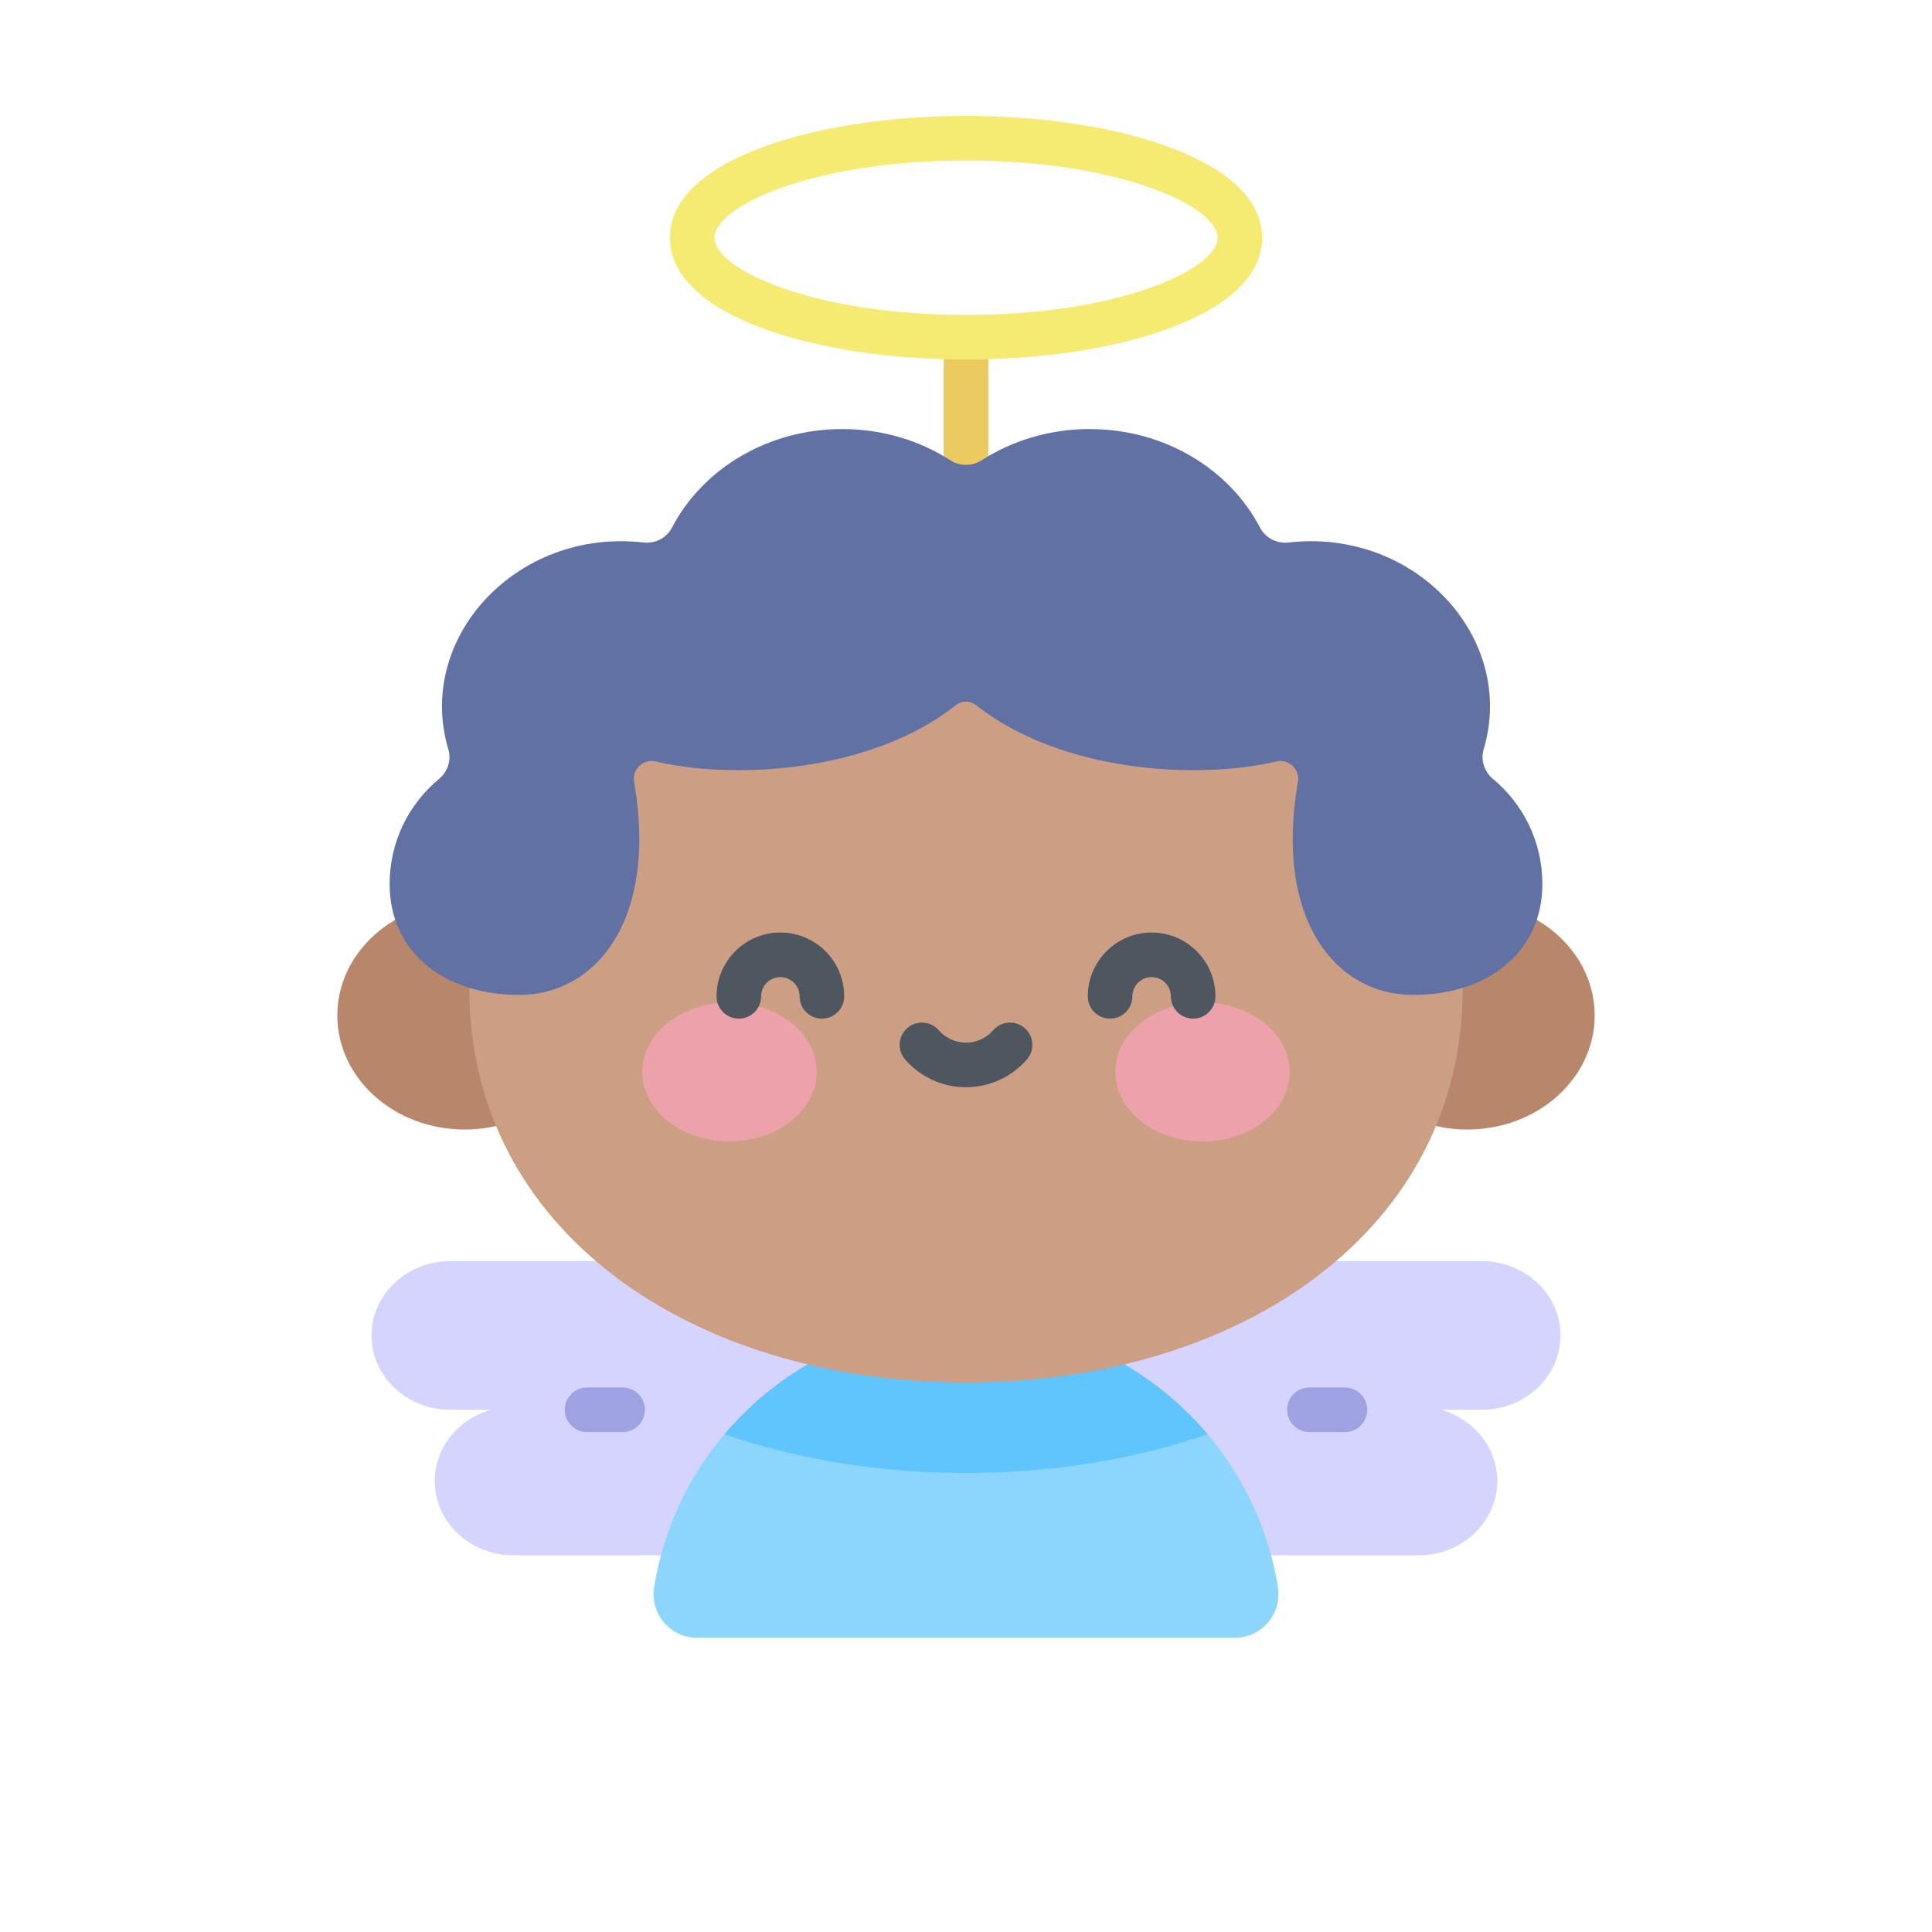 <svg width="650" height="650" viewBox="0 0 650 650" fill="none" xmlns="http://www.w3.org/2000/svg">
<g id="angel">
<g id="left wing">
<path id="Vector" d="M151.505 424.285C136.864 424.285 124.995 435.483 124.995 449.297C124.995 463.111 136.864 474.309 151.505 474.309H165.171C154.236 477.393 146.264 486.952 146.264 498.271C146.264 512.085 158.133 523.283 172.774 523.283H282.091V424.285H151.505Z" fill="#D4D4FF"/>
<path id="Vector 2" d="M209.467 481.809H197.514C193.372 481.809 190.014 478.451 190.014 474.309C190.014 470.167 193.372 466.809 197.514 466.809H209.467C213.609 466.809 216.967 470.167 216.967 474.309C216.967 478.451 213.609 481.809 209.467 481.809Z" fill="#9EA2E3"/>
</g>
<g id="right wing">
<path id="Vector 3" d="M498.496 424.285C513.137 424.285 525.006 435.483 525.006 449.297C525.006 463.111 513.137 474.309 498.496 474.309H484.83C495.765 477.393 503.737 486.952 503.737 498.271C503.737 512.085 491.868 523.283 477.227 523.283H367.908V424.285H498.496Z" fill="#D4D4FF"/>
<path id="Vector 4" d="M452.486 481.809H440.533C436.391 481.809 433.033 478.451 433.033 474.309C433.033 470.167 436.391 466.809 440.533 466.809H452.486C456.628 466.809 459.986 470.167 459.986 474.309C459.986 478.451 456.628 481.809 452.486 481.809Z" fill="#9EA2E3"/>
</g>
<g id="ring">
<path id="Vector 5" d="M325 171.467C320.858 171.467 317.5 168.109 317.5 163.967V114.497C317.5 110.355 320.858 106.997 325 106.997C329.142 106.997 332.5 110.355 332.5 114.497V163.967C332.5 168.109 329.142 171.467 325 171.467Z" fill="#EBCA5F"/>
<path id="Vector 6" d="M325 120.948C299.538 120.948 275.491 117.306 257.289 110.693C230.903 101.106 225.364 88.696 225.364 79.974C225.364 71.251 230.902 58.842 257.289 49.255C275.491 42.642 299.538 39 325 39C350.462 39 374.509 42.642 392.711 49.255C419.097 58.841 424.636 71.251 424.636 79.974C424.636 88.697 419.097 101.106 392.711 110.693C374.509 117.306 350.462 120.948 325 120.948ZM325 54C273.335 54 240.364 69.383 240.364 79.974C240.364 90.564 273.335 105.948 325 105.948C376.665 105.948 409.636 90.564 409.636 79.974C409.636 69.383 376.665 54 325 54Z" fill="#F5EA72"/>
</g>
<g id="clothes">
<path id="Vector 7" d="M429.93 533.953C426.804 514.561 418.417 496.938 406.301 482.56C379.044 479.64 353.782 474.309 325 474.309C296.218 474.309 270.956 479.64 243.699 482.56C231.583 496.938 223.196 514.561 220.07 533.953C218.63 542.885 225.483 551 234.53 551H415.47C424.517 551 431.37 542.885 429.93 533.953Z" fill="#8CD6FE"/>
<path id="Vector 8" d="M325 495.566C353.782 495.566 381.371 491.073 406.301 482.56C386.804 459.422 357.626 444.71 325 444.71C292.374 444.71 263.197 459.422 243.699 482.559C268.629 491.073 296.218 495.566 325 495.566Z" fill="#5FC5FC"/>
</g>
<g id="face">
<path id="Vector 9" d="M156.339 380.011C180.004 380.011 199.189 362.831 199.189 341.638C199.189 320.445 180.004 303.265 156.339 303.265C132.674 303.265 113.489 320.445 113.489 341.638C113.489 362.831 132.674 380.011 156.339 380.011Z" fill="#B8866B"/>
<path id="Vector 10" d="M493.661 380.011C517.326 380.011 536.511 362.831 536.511 341.638C536.511 320.445 517.326 303.265 493.661 303.265C469.996 303.265 450.811 320.445 450.811 341.638C450.811 362.831 469.996 380.011 493.661 380.011Z" fill="#B8866B"/>
<path id="face 2" d="M492.098 332.701C492.098 414.011 417.286 465.113 325 465.113C232.714 465.113 157.902 414.011 157.902 332.701C157.902 251.391 232.714 185.476 325 185.476C417.286 185.476 492.098 251.391 492.098 332.701Z" fill="#CC9E83"/>
</g>
<path id="hair" d="M328.437 237.272C356.927 259.788 402.746 262.461 429.446 256.185C433.583 255.212 437.403 258.803 436.677 262.99C428.57 309.731 449.674 334.733 475.35 334.733C500.708 334.733 518.915 320.237 518.915 297.415C518.915 283.19 512.445 270.478 502.288 262.056C499.343 259.614 498.082 255.706 499.173 252.039C510.29 214.665 476.126 177.598 433.477 182.526C429.549 182.98 425.733 180.981 423.903 177.476C413.674 157.887 391.872 144.354 366.611 144.354C353.077 144.354 340.54 148.246 330.238 154.867C327.062 156.908 322.937 156.908 319.761 154.867C309.459 148.246 296.922 144.354 283.388 144.354C258.128 144.354 236.326 157.887 226.096 177.476C224.266 180.981 220.45 182.98 216.522 182.526C173.873 177.598 139.709 214.665 150.826 252.039C151.917 255.706 150.656 259.614 147.711 262.056C137.554 270.477 131.084 283.19 131.084 297.415C131.084 320.237 149.291 334.733 174.649 334.733C200.325 334.733 221.429 309.731 213.322 262.99C212.596 258.803 216.416 255.212 220.553 256.185C247.253 262.461 293.073 259.788 321.562 237.272C323.588 235.671 326.412 235.671 328.437 237.272Z" fill="#6171A3"/>
<path id="left blush" d="M245.441 384.024C261.654 384.024 274.797 373.557 274.797 360.646C274.797 347.735 261.654 337.268 245.441 337.268C229.228 337.268 216.085 347.735 216.085 360.646C216.085 373.557 229.228 384.024 245.441 384.024Z" fill="#EDA1AB"/>
<path id="right blush" d="M404.559 384.024C420.772 384.024 433.915 373.557 433.915 360.646C433.915 347.735 420.772 337.268 404.559 337.268C388.346 337.268 375.203 347.735 375.203 360.646C375.203 373.557 388.346 384.024 404.559 384.024Z" fill="#EDA1AB"/>
<g id="expression">
<path id="left eye" d="M276.522 342.707C272.38 342.707 269.022 339.349 269.022 335.207C269.022 331.638 266.118 328.734 262.549 328.734C258.98 328.734 256.076 331.638 256.076 335.207C256.076 339.349 252.718 342.707 248.576 342.707C244.434 342.707 241.076 339.349 241.076 335.207C241.076 323.367 250.709 313.734 262.549 313.734C274.389 313.734 284.022 323.367 284.022 335.207C284.022 339.349 280.664 342.707 276.522 342.707Z" fill="#4E5660"/>
<path id="right eye" d="M401.424 342.707C397.282 342.707 393.924 339.349 393.924 335.207C393.924 331.638 391.02 328.734 387.451 328.734C383.882 328.734 380.978 331.638 380.978 335.207C380.978 339.349 377.62 342.707 373.478 342.707C369.336 342.707 365.978 339.349 365.978 335.207C365.978 323.367 375.611 313.734 387.451 313.734C399.291 313.734 408.924 323.367 408.924 335.207C408.924 339.349 405.566 342.707 401.424 342.707Z" fill="#4E5660"/>
<path id="mouth" d="M325 365.791C317.152 365.791 309.689 362.392 304.524 356.466C301.802 353.343 302.128 348.606 305.25 345.884C308.372 343.162 313.11 343.487 315.831 346.61C318.147 349.267 321.488 350.79 324.999 350.79C328.51 350.79 331.851 349.267 334.166 346.61C336.887 343.486 341.625 343.162 344.748 345.883C347.871 348.604 348.196 353.342 345.475 356.464C340.311 362.392 332.848 365.791 325 365.791Z" fill="#4E5660"/>
</g>
</g>
</svg>
